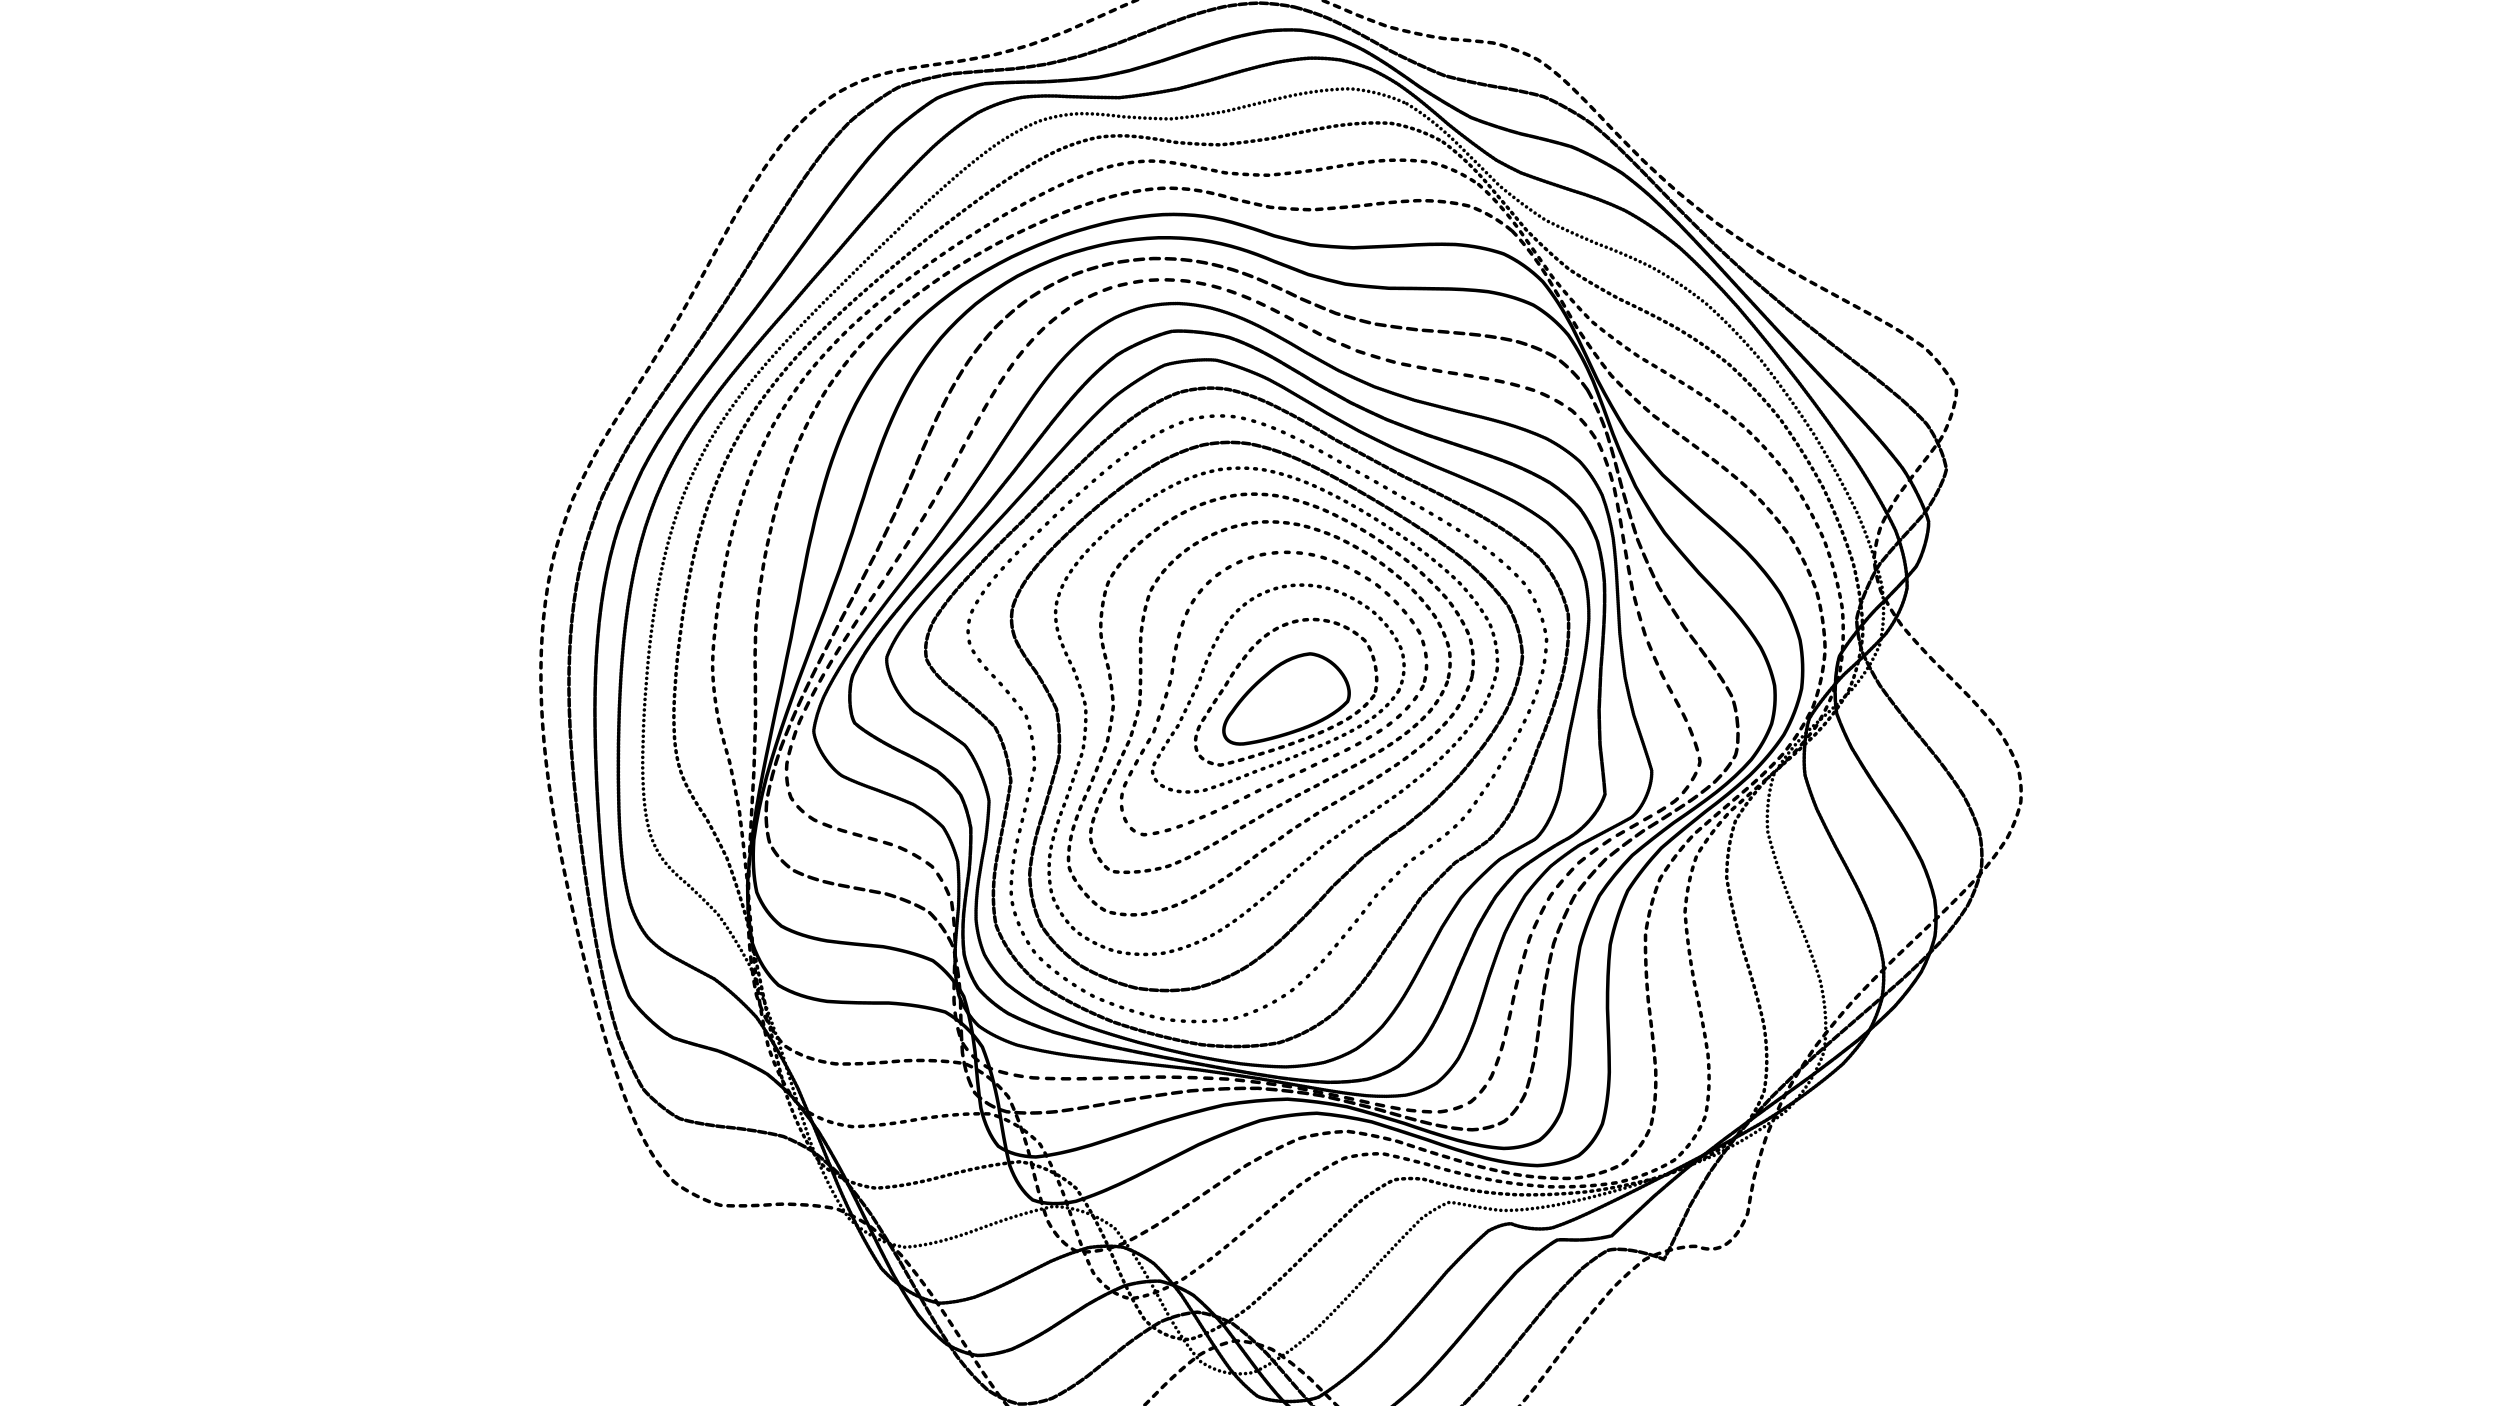 <svg xmlns="http://www.w3.org/2000/svg" version="1.1" xmlns:xlink="http://www.w3.org/1999/xlink" xmlns:svgjs="http://svgjs.dev/svgjs" viewBox="0 0 1422 800"><defs><linearGradient x1="50%" y1="0%" x2="50%" y2="100%" id="ccchaos-grad"><stop stop-color="hsl(206, 75%, 49%)" stop-opacity="1" offset="0%"></stop><stop stop-color="hsl(331, 90%, 56%)" stop-opacity="1" offset="100%"></stop></linearGradient></defs><g stroke-width="2" stroke="url(#ccchaos-grad)" fill="none" stroke-linecap="round"><path d="M712.53 -11.71C719.51 -10.58 726.36 -8.97 733.06 -6.95 739.76 -4.74 746.31 -2.27 752.72 0.39 759.11 3.02 765.34 5.68 771.4 8.32 777.46 10.7 783.34 12.96 789.05 15.03 797.51 17.5 813.52 20.87 821.09 21.89 828.47 22.45 842.45 23.54 849.1 24.42 855.68 25.72 868.49 30.43 874.83 34.04 879.16 36.91 883.5 40.24 887.87 44.01 892.42 48.1 897.06 52.59 901.8 57.45 906.78 62.55 911.91 67.96 917.23 73.61 922.83 79.38 928.65 85.31 934.71 91.37 941.08 97.41 947.71 103.49 954.6 109.56 961.79 115.52 969.24 121.41 976.93 127.21 984.87 132.82 993.01 138.31 1001.3 143.67 1009.74 148.8 1018.26 153.8 1026.79 158.68 1035.31 163.33 1043.72 167.88 1051.95 172.35 1059.98 176.61 1067.69 180.83 1074.98 185.02 1081.86 189.05 1088.19 193.1 1093.89 197.18 1101.17 203.19 1110.74 215.54 1112.84 221.97 1113.01 228.52 1108.37 242.4 1103.9 249.76 1100.4 254.75 1096.48 259.9 1092.26 265.21 1088.08 270.55 1083.87 276.05 1079.76 281.7 1076.09 287.37 1072.77 293.18 1069.95 299.12 1067.91 305.09 1066.56 311.17 1065.99 317.36 1066.41 323.56 1067.68 329.87 1069.84 336.26 1072.99 342.66 1076.95 349.14 1081.65 355.7 1087.12 362.27 1093.13 368.9 1099.51 375.6 1106.26 382.3 1112.99 388.99 1119.51 395.67 1125.88 402.35 1131.72 409.03 1136.87 415.7 1141.43 422.39 1145.06 429.09 1147.68 435.8 1149.4 442.53 1150 449.3 1149.45 456.11 1147.94 462.97 1145.31 469.89 1141.62 476.88 1137.08 483.94 1131.63 491.09 1125.38 498.35 1118.54 505.7 1111.13 513.17 1103.28 520.78 1095.19 528.48 1086.89 536.34 1078.53 544.34 1070.27 552.44 1062.16 560.68 1054.28 569.06 1046.8 577.51 1039.71 586.07 1033.07 594.71 1026.99 603.38 1021.44 612.07 1016.42 620.75 1012.04 629.35 1008.18 637.87 1004.82 646.23 1002.05 654.38 999.72 662.29 997.76 669.87 996.29 677.1 995.08 683.89 994.08 690.17 984.08 715.25 970.67 710.81 965.02 708.98 958.66 708.43 943.91 711.87 935.62 716.45 929.83 720.88 923.79 726.26 917.53 732.57 911.14 739.82 904.56 747.82 897.82 756.42 890.99 765.53 884.03 774.87 876.96 784.22 869.84 793.42 862.63 802.15 855.36 810.16 848.07 817.33 840.73 823.35 833.37 828.03 825.99 831.36 818.6 833.12 811.22 833.26 803.83 831.96 796.45 829.12 789.09 824.85 781.73 819.56 774.4 813.25 767.09 806.2 759.8 798.93 752.53 791.53 745.29 784.33 738.06 777.87 730.86 772.21 723.69 767.63 716.52 764.52 709.47 762.85 702.53 762.66 695.59 764.08 688.75 766.86 682.01 770.83 675.27 775.98 668.62 781.87 662.06 788.2 655.49 794.91 649 801.46 642.6 807.58 636.17 813.2 629.81 817.86 623.53 821.36 617.21 823.73 610.96 824.65 604.76 824.08 598.52 822.16 592.34 818.75 586.2 813.96 580.01 808.02 573.86 800.96 567.75 792.98 561.59 784.35 555.45 775.2 549.35 765.76 543.19 756.28 537.06 746.91 530.96 737.83 524.81 729.26 518.68 721.27 512.59 713.97 506.45 707.51 500.34 701.86 494.28 697.04 488.19 693.15 482.15 690.05 476.18 687.68 467.23 685.59 449.77 684.6 441.31 685.03 433.03 685.79 417.26 686.31 409.82 685.57 402.68 683.93 389.45 677.29 383.39 672.23 379.5 668.24 375.8 663.7 372.29 658.64 368.86 653.2 365.61 647.3 362.54 641 359.51 634.4 356.65 627.46 353.95 620.25 351.27 612.83 348.72 605.19 346.32 597.41 343.9 589.49 341.61 581.48 339.44 573.41 337.23 565.27 335.13 557.13 333.14 549.01 331.1 540.86 329.17 532.77 327.35 524.73 325.48 516.71 323.73 508.77 322.09 500.92 320.42 493.09 318.87 485.35 317.46 477.71 316.02 470.1 314.73 462.58 313.59 455.16 312.43 447.76 311.44 440.45 310.61 433.23 309.78 426.03 309.12 418.91 308.64 411.88 308.16 404.86 307.85 397.91 307.72 391.05 307.6 384.19 307.66 377.48 307.89 370.94 308.14 364.39 308.57 357.99 309.17 351.75 309.79 345.5 310.59 339.41 311.56 333.46 312.57 327.5 313.76 321.69 315.13 316.03 317.34 307.59 322.76 291.37 325.96 283.56 329.39 275.81 337.14 260.75 341.41 253.37 344.3 248.39 347.32 243.45 350.46 238.55 353.57 233.52 356.78 228.5 360.09 223.46 363.33 218.28 366.65 213.05 370.04 207.77 373.36 202.31 376.73 196.78 380.16 191.16 383.51 185.36 386.92 179.46 390.38 173.46 393.76 167.29 397.21 161.03 400.73 154.7 404.18 148.23 407.72 141.72 411.34 135.19 414.93 128.6 418.62 122.04 422.41 115.55 426.2 109.09 430.12 102.77 434.16 96.62 438.23 90.62 442.44 84.86 446.8 79.4 451.2 74.18 455.77 69.3 460.48 64.81 465.26 60.62 470.21 56.84 475.31 53.49 480.48 50.44 485.81 47.8 491.3 45.57 496.86 43.57 502.57 41.92 508.41 40.58 514.33 39.35 520.38 38.33 526.55 37.48 532.79 36.56 539.14 35.7 545.59 34.83 552.1 33.74 558.69 32.55 565.37 31.22 572.09 29.55 578.89 27.69 585.74 25.62 592.62 23.2 599.56 20.58 606.54 17.81 613.54 14.75 620.58 11.62 627.63 8.46 634.71 5.2 641.8 2.05 648.89 -0.91 656 -3.76 663.11 -6.28 670.2 -8.4 677.31 -10.22 684.39 -11.54 691.45 -12.31 698.51 -12.68 705.54 -12.48 712.52 -11.71" stroke-dasharray="3 4" transform="rotate(0, 711, 400)" opacity="0.05"></path><path d="M704.69 3.27C711.28 4.41 717.74 6.02 724.07 8.04 730.4 10.24 736.59 12.72 742.64 15.4 748.69 18.05 754.59 20.76 760.35 23.45 768.91 27.1 785.27 33.14 793.09 35.4 800.77 36.93 815.49 38.8 822.58 39.38 829.61 39.8 843.37 41.38 850.18 42.85 857.12 44.95 871.29 51.53 878.63 56.1 883.73 59.61 888.95 63.53 894.31 67.84 899.88 72.42 905.63 77.34 911.56 82.56 917.73 87.97 924.11 93.6 930.7 99.42 937.54 105.31 944.59 111.3 951.85 117.37 959.32 123.4 966.97 129.43 974.77 135.43 982.72 141.3 990.77 147.11 998.88 152.83 1007.01 158.36 1015.12 163.79 1023.13 169.1 1031.03 174.22 1038.73 179.22 1046.15 184.12 1053.29 188.82 1060.04 193.44 1066.31 198 1072.14 202.38 1077.39 206.72 1082 211.05 1087.68 217.34 1094.35 229.9 1095.25 236.27 1094.49 242.63 1088.77 255.85 1084.18 262.75 1080.76 267.38 1077.04 272.16 1073.13 277.07 1069.33 281.99 1065.57 287.06 1061.97 292.27 1057.45 300.16 1051.8 316.66 1051.18 325.25 1051.91 331.02 1053.41 336.92 1055.69 342.95 1058.87 348.97 1062.77 355.12 1067.31 361.38 1072.55 367.64 1078.25 374.02 1084.29 380.51 1090.65 387.01 1096.98 393.54 1103.14 400.11 1109.17 406.69 1114.73 413.32 1119.69 419.99 1124.13 426.68 1127.74 433.42 1130.45 440.22 1132.38 447.05 1133.29 453.95 1133.17 460.93 1132.16 467.95 1130.13 475.05 1127.11 482.26 1123.29 489.51 1118.59 496.87 1113.11 504.33 1107.04 511.85 1100.36 519.48 1093.18 527.23 1085.71 535.02 1077.95 542.92 1070.03 550.91 1062.1 558.92 1054.2 567.01 1046.42 575.15 1038.9 583.28 1031.66 591.41 1024.74 599.51 1018.28 607.54 1012.23 615.47 1006.63 623.27 1001.57 630.89 996.98 638.3 992.84 645.44 989.25 652.29 986.08 658.79 983.29 664.86 977.62 679.75 972.21 694.49 970.85 696.62 959.15 692.86 944.12 691.61 938.31 694.22 934.17 697.11 929.72 700.81 924.98 705.36 920.09 710.84 914.94 717.12 909.55 724.15 904.02 731.9 898.28 740.18 892.35 748.84 886.32 757.77 880.13 766.72 873.79 775.48 867.38 783.93 860.84 791.77 854.21 798.81 847.53 804.95 840.77 809.93 833.94 813.6 827.09 816.01 820.18 816.97 813.24 816.43 806.29 814.63 799.31 811.46 792.32 807.05 785.32 801.77 778.31 795.63 771.3 788.88 764.3 781.99 757.29 775.03 750.29 768.29 743.29 762.25 736.3 756.96 729.32 752.64 722.34 749.67 715.45 747.99 708.65 747.66 701.84 748.8 695.12 751.18 688.49 754.66 681.84 759.27 675.27 764.6 668.78 770.41 662.27 776.65 655.83 782.85 649.46 788.75 643.06 794.32 636.72 799.12 630.44 802.95 624.14 805.85 617.88 807.49 611.66 807.8 605.42 806.91 599.21 804.65 593.04 801.06 586.83 796.36 580.66 790.52 574.51 783.7 568.33 776.12 562.17 767.88 556.05 759.17 549.88 750.22 543.74 741.16 537.64 732.16 531.5 723.41 525.39 715.02 519.33 707.11 513.24 699.82 507.2 693.18 501.21 687.22 495.21 682.07 489.28 677.64 483.42 673.9 477.57 670.95 471.81 668.61 466.15 666.81 457.76 665.22 441.68 664.11 434.03 664.04 426.66 664.07 412.88 662.9 406.52 661.35 400.47 659.01 389.46 651.47 384.48 646.25 379.78 640.07 371.31 625.08 367.49 616.45 365.01 610.34 362.67 603.95 360.45 597.32 358.22 590.51 356.11 583.52 354.1 576.38 352.06 569.13 350.12 561.78 348.28 554.36 346.38 546.87 344.59 539.36 342.89 531.84 341.13 524.29 339.47 516.75 337.92 509.26 336.32 501.75 334.82 494.3 333.44 486.91 332.03 479.53 330.74 472.22 329.58 464.98 328.39 457.75 327.35 450.6 326.45 443.54 325.54 436.49 324.79 429.51 324.2 422.63 323.61 415.75 323.19 408.95 322.95 402.24 322.71 395.53 322.66 388.98 322.8 382.59 322.95 376.19 323.29 369.95 323.82 363.86 324.37 357.76 325.12 351.8 326.06 345.98 327.62 337.29 331.78 320.53 334.37 312.42 337.21 304.35 343.87 288.59 347.65 280.84 350.24 275.62 352.99 270.44 355.87 265.28 358.75 260.03 361.75 254.77 364.86 249.51 367.94 244.13 371.12 238.72 374.38 233.26 377.58 227.66 380.86 222 384.2 216.27 387.46 210.4 390.78 204.45 394.14 198.42 397.42 192.25 400.75 186 404.13 179.7 407.42 173.28 410.77 166.83 414.16 160.35 417.49 153.81 420.89 147.3 424.35 140.83 427.77 134.38 431.27 128.04 434.85 121.83 438.42 115.73 442.08 109.83 445.86 104.18 449.64 98.72 453.54 93.55 457.57 88.72 463.73 82.05 476.8 71.04 483.73 66.75 490.9 63.24 506.05 58.2 514.02 56.49 522.23 55.02 539.35 52.43 548.23 51.01 554.25 49.78 560.36 48.42 566.55 46.9 572.8 45.03 579.12 42.97 585.5 40.71 591.93 38.11 598.41 35.34 604.94 32.43 611.5 29.28 618.09 26.07 624.72 22.87 631.36 19.61 638.03 16.48 644.7 13.55 651.4 10.76 658.09 8.31 664.77 6.26 671.47 4.52 678.15 3.27 684.8 2.56 691.46 2.24 698.09 2.48 704.68 3.26" stroke-dasharray="4 2" transform="rotate(4.56, 711, 400)" opacity="0.09"></path><path d="M697.62 18.25C703.84 19.4 709.95 21.01 715.95 23.01 721.94 25.21 727.83 27.68 733.6 30.35 739.36 33.02 745.01 35.75 750.54 38.49 758.77 42.25 774.69 48.66 782.38 51.15 789.99 52.92 804.83 55.17 812.09 55.84 819.38 56.24 833.93 57.41 841.26 58.47 848.78 60.01 864.29 65.14 872.39 68.87 877.98 71.77 883.71 75.09 889.58 78.79 895.63 82.78 901.85 87.14 908.23 91.82 914.81 96.73 921.56 101.92 928.47 107.35 935.56 112.92 942.81 118.66 950.18 124.54 957.69 130.46 965.3 136.45 972.97 142.47 980.69 148.45 988.42 154.42 996.11 160.35 1003.73 166.17 1011.24 171.92 1018.56 177.59 1025.69 183.1 1032.54 188.52 1039.04 193.84 1045.22 198.99 1050.96 204.05 1056.19 209.04 1063.07 216.22 1072.94 230.09 1075.77 236.86 1077.06 243.44 1075.47 256.58 1072.78 263.22 1069.06 269.84 1059.53 283.46 1054.24 290.51 1049.22 297.65 1040.75 312.53 1037.86 320.29 1036.55 328.17 1038.35 344.63 1041.59 353.2 1044.77 358.95 1048.59 364.85 1052.97 370.88 1057.97 376.91 1063.37 383.09 1069.06 389.4 1075.05 395.72 1081 402.11 1086.79 408.58 1092.49 415.04 1097.77 421.59 1102.52 428.21 1106.82 434.83 1110.4 441.55 1113.17 448.34 1115.26 455.15 1116.44 462.05 1116.68 469.03 1116.14 476.04 1114.65 483.14 1112.25 490.32 1109.1 497.53 1105.12 504.83 1100.38 512.21 1095.06 519.6 1089.12 527.07 1082.65 534.59 1075.84 542.12 1068.68 549.69 1061.28 557.27 1053.79 564.82 1046.22 572.36 1038.67 579.85 1031.27 587.26 1024.02 594.58 1017 601.77 1010.31 608.8 1003.94 615.65 997.91 622.26 992.34 628.64 987.15 634.73 982.36 640.46 976.09 648.38 966.07 661.48 962.18 666.49 945.97 673.2 935.7 672.31 931.89 673.81 927.63 676.96 917.51 687.92 911.66 695.85 907.55 702.15 903.17 709.08 898.56 716.56 893.83 724.54 888.87 732.85 883.71 741.33 878.45 749.87 873 758.26 867.38 766.3 861.69 773.9 855.85 780.8 849.88 786.82 843.85 791.94 837.7 795.92 831.46 798.65 825.18 800.22 818.81 800.44 812.37 799.33 805.92 797.11 799.4 793.68 792.82 789.18 786.24 783.97 779.62 778.04 772.96 771.6 766.3 765.1 759.61 758.58 752.9 752.29 746.19 746.66 739.45 741.71 732.7 737.65 725.95 734.81 719.25 733.15 712.62 732.68 705.99 733.56 699.42 735.57 692.91 738.6 686.39 742.68 679.93 747.47 673.52 752.75 667.1 758.5 660.73 764.31 654.41 769.94 648.07 775.38 641.78 780.21 635.53 784.26 629.26 787.57 623.02 789.8 616.82 790.87 610.6 790.89 604.4 789.66 598.24 787.21 592.05 783.7 585.89 779.07 579.76 773.44 573.61 767 567.48 759.8 561.38 752 555.27 743.81 549.18 735.31 543.13 726.67 537.07 718.07 531.05 709.62 525.08 701.43 519.11 693.64 513.2 686.31 507.35 679.51 501.51 673.34 495.75 667.79 490.08 662.85 484.43 658.61 478.89 654.97 473.46 651.89 465.44 648.45 450.18 644.26 442.97 643.1 436.04 642.43 423.17 641.02 417.26 639.91 406.57 635.9 392.59 625.4 388.59 620.21 384.8 614.27 377.95 600.23 374.83 592.27 372.78 586.68 370.83 580.85 368.98 574.81 367.08 568.62 365.28 562.27 363.57 555.77 361.8 549.18 360.11 542.49 358.51 535.72 356.85 528.89 355.26 522.01 353.77 515.1 352.22 508.16 350.76 501.22 349.41 494.29 348 487.34 346.7 480.42 345.51 473.53 344.29 466.64 343.2 459.79 342.24 453 341.26 446.21 340.42 439.47 339.73 432.8 339.05 426.13 338.53 419.52 338.17 412.97 337.84 406.43 337.69 400.02 337.72 393.75 337.78 387.48 338.04 381.33 338.49 375.32 338.98 369.29 339.67 363.38 340.55 357.58 342.05 348.91 346.13 332.01 348.7 323.75 350.53 318.22 352.54 312.75 354.73 307.33 356.97 301.85 359.37 296.41 361.94 290.99 364.52 285.49 367.25 280 370.12 274.5 372.99 268.9 375.97 263.29 379.06 257.64 382.13 251.89 385.28 246.08 388.52 240.23 391.7 234.27 394.94 228.24 398.25 222.16 401.48 215.97 404.76 209.73 408.09 203.44 411.33 197.07 414.61 190.66 417.93 184.25 421.17 177.79 424.45 171.34 427.77 164.94 431.01 158.55 434.3 152.25 437.65 146.06 440.93 139.96 444.28 134.03 447.71 128.3 451.09 122.73 454.56 117.41 458.12 112.38 463.48 105.33 474.74 93.32 480.68 88.44 486.77 84.3 499.66 78.12 506.47 75.94 513.48 74.15 528.23 71.42 535.95 70.2 543.87 68.71 560.32 64.89 568.83 62.37 574.57 60.29 580.4 58.02 586.29 55.57 592.23 52.8 598.23 49.89 604.28 46.86 610.37 43.63 616.5 40.38 622.66 37.17 628.85 33.92 635.07 30.83 641.31 27.96 647.56 25.25 653.82 22.88 660.09 20.91 666.37 19.26 672.64 18.09 678.89 17.44 685.16 17.17 691.4 17.45 697.61 18.25" stroke-dasharray="5 1" transform="rotate(9.12, 711, 400)" opacity="0.13"></path><path d="M692.2 33.24C698.08 34.4 703.87 35.99 709.59 37.97 715.3 40.15 720.93 42.59 726.47 45.25 732.01 47.91 737.47 50.66 742.84 53.43 750.87 57.3 766.56 64.05 774.25 66.76 779.37 68.17 784.44 69.39 789.47 70.44 799.65 71.64 809.74 72.48 819.84 73.27 830.26 73.79 840.86 75.01 851.73 77.23 863.1 80.18 874.91 84.59 887.21 90.49 900.1 97.48 913.52 105.89 927.41 115.52 941.73 125.87 956.32 137.03 970.94 148.71 985.46 160.48 999.51 172.38 1012.71 184.2 1024.96 195.63 1035.71 206.81 1044.56 217.69 1051.67 228.01 1056.44 238.06 1058.68 247.93 1059.07 257.3 1057.12 266.62 1053.1 276 1048.18 285.05 1042.15 294.32 1035.65 303.88 1031.3 310.99 1024.34 325.67 1022.18 333.27 1021.49 340.95 1024.12 356.94 1027.51 365.26 1030.68 370.84 1034.4 376.57 1038.62 382.43 1043.38 388.29 1048.48 394.3 1053.83 400.46 1059.45 406.61 1065.04 412.85 1070.48 419.17 1075.84 425.48 1080.84 431.88 1085.37 438.36 1089.53 444.84 1093.04 451.4 1095.84 458.04 1098.05 464.69 1099.45 471.41 1100.01 478.2 1099.87 484.99 1098.87 491.85 1097.03 498.77 1094.52 505.69 1091.22 512.65 1087.18 519.64 1077.48 533.57 1065.59 547.52 1052.18 561.3 1038.14 574.75 1023.77 587.75 1009.64 600.01 996.41 611.52 984.2 621.9 973.22 630.86 963.87 638.67 955.84 644.78 949.01 649.05 941.38 652.97 930.36 653.4 925.37 652.52 922.16 653.36 918.3 655.52 913.67 659.61 908.82 666.47 903.03 675.84 896.28 687.7 889.18 701.89 881.14 717.54 872.23 733.67 863.01 749.4 853.03 763.32 842.4 774.17 834.24 779.82 817.2 783.79 808.38 781.98 802.44 779.42 796.41 775.81 790.3 771.29 784.17 766.18 777.97 760.48 771.7 754.37 765.43 748.26 759.1 742.18 752.72 736.32 746.33 731.08 739.89 726.48 733.41 722.67 726.93 719.96 720.48 718.3 714.06 717.72 707.65 718.37 701.27 720.03 694.92 722.63 688.57 726.22 682.25 730.48 675.97 735.24 669.69 740.5 663.43 745.88 657.21 751.19 650.97 756.43 644.77 761.21 638.59 765.37 632.41 768.95 626.25 771.64 620.11 773.34 607.81 773.98 595.6 770.14 583.51 762.11 571.39 750.84 559.39 736.77 547.56 720.98 535.75 704.65 524.16 688.55 512.87 673.52 501.69 660.31 490.89 649.09 480.55 639.96 470.45 633.19 460.9 628.16 451.97 624.43 443.37 622.17 435.44 620.3 428.23 618.33 421.35 616.6 415.14 614.05 409.63 610.42 404.31 606.28 399.57 600.79 395.39 593.99 391.2 586.48 387.42 577.75 384.04 567.98 380.46 557.68 377.18 546.56 374.2 534.84 372.6 528.87 371.08 522.79 369.63 516.62 368.12 510.41 366.68 504.13 365.33 497.8 363.92 491.44 362.6 485.05 361.39 478.65 360.13 472.23 358.99 465.81 357.97 459.39 356.92 452.97 356.01 446.56 355.24 440.17 354.47 433.77 353.85 427.4 353.4 421.05 352.97 414.71 352.73 408.46 352.66 402.31 352.64 396.15 352.82 390.09 353.18 384.11 353.6 378.13 354.22 372.22 355.04 366.4 355.93 360.55 357.01 354.77 358.3 349.05 359.65 343.3 361.2 337.6 362.94 331.94 364.74 326.24 366.73 320.56 368.89 314.91 373.36 303.43 378.48 291.94 384.15 280.39 389.84 268.52 395.97 256.52 402.44 244.36 408.71 231.9 415.23 219.31 421.91 206.67 428.28 193.94 434.78 181.35 441.41 169.08 447.71 157.13 454.19 145.84 460.86 135.44 467.32 125.82 474.07 117.39 481.15 110.3 488.17 104.17 495.6 99.38 503.47 95.86 511.41 92.9 519.83 90.78 528.73 89.23 537.76 87.32 547.27 85.32 557.21 82.94 567.29 79.4 577.77 75.14 588.57 70.17 594.02 67.26 599.54 64.22 605.12 61.1 610.73 57.82 616.39 54.55 622.1 51.35 627.83 48.14 633.61 45.11 639.41 42.32 645.22 39.7 651.06 37.42 656.92 35.55 662.79 33.99 668.67 32.91 674.55 32.32 680.43 32.11 686.32 32.42 692.19 33.24" stroke-dasharray="1 1" transform="rotate(13.68, 711, 400)" opacity="0.16"></path><path d="M689.09 48.23C700.24 50.82 711.19 54.93 721.92 60.09 732.66 65.36 743.22 70.8 753.59 76.01 764.03 80.18 774.37 83.66 784.64 86.41 795.08 87.95 805.58 89.03 816.19 89.91 827.11 90.33 838.28 91.21 849.75 92.85 861.64 94.97 873.92 98.35 886.61 103.08 899.7 108.78 913.14 115.89 926.84 124.26 940.7 133.48 954.55 143.67 968.15 154.6 981.38 165.87 993.89 177.5 1005.34 189.28 1015.72 200.93 1024.51 212.5 1031.41 223.89 1036.72 234.89 1039.86 245.66 1040.76 256.23 1040.15 266.36 1037.59 276.38 1033.37 286.34 1028.61 295.96 1023.09 305.67 1017.38 315.52 1012.72 325.17 1009 335.09 1006.73 345.34 1006.87 355.48 1009.08 366.03 1013.46 377.03 1020.32 387.99 1028.89 399.44 1038.61 411.41 1049.28 423.39 1059.41 435.62 1068.26 448.07 1075.85 460.53 1080.94 473.21 1083.17 486.02 1082.96 498.79 1079.67 511.63 1073.51 524.4 1065.23 537 1054.76 549.36 1042.65 561.29 1029.7 572.78 1016.13 583.57 1002.47 593.42 989.33 602.52 976.83 610.4 965.25 616.87 954.96 622.42 945.8 626.48 937.73 629.08 928.08 631.48 913.63 632.69 907.58 634.1 903.94 636.95 899.95 641.37 895.44 647.75 890.92 656.63 885.67 667.65 879.66 680.59 873.44 695.18 866.39 710.51 858.55 725.66 850.47 739.89 841.64 751.95 832.14 760.84 822.46 766.31 812.19 767.53 801.4 764.41 790.52 758.05 779.2 748.6 767.5 737.2 755.77 726 743.72 715.7 731.37 707.68 719.03 703.61 706.71 703.36 694.45 706.77 682.18 713.81 669.98 722.83 657.84 732.53 645.7 742.34 633.63 750.26 621.64 755.28 609.64 757.35 597.73 755.44 585.95 749.64 574.18 740.7 562.57 728.77 551.15 714.72 539.83 699.58 528.75 683.99 518.02 668.77 507.46 654.65 497.3 641.95 487.64 630.94 478.25 621.94 469.42 614.64 461.22 608.77 453.34 604.52 446.11 601.08 439.56 598.02 433.31 595.64 427.69 592.97 422.71 589.72 417.88 586.37 413.57 582.06 409.77 576.71 405.91 570.92 402.42 564.04 399.28 556.13 395.91 547.79 392.79 538.55 389.93 528.57 386.76 518.31 383.84 507.46 381.2 496.18 378.31 484.77 375.77 473.05 373.64 461.12 371.42 449.15 369.72 437.04 368.63 424.83 367.63 412.63 367.39 400.61 367.9 388.78 368.66 376.92 370.24 365.2 372.62 353.6 375.28 341.91 378.74 330.25 382.92 318.59 387.31 306.77 392.36 294.88 397.96 282.89 403.6 270.72 409.68 258.44 416.1 246.07 422.36 233.61 428.86 221.15 435.53 208.82 441.89 196.63 448.38 184.79 454.98 173.48 461.24 162.67 467.64 152.68 474.18 143.71 480.47 135.55 486.98 128.59 493.75 122.89 500.38 118.01 507.37 114.27 514.71 111.58 522.04 109.17 529.8 107.33 537.97 105.8 546.22 103.71 554.9 101.36 563.98 98.53 573.17 94.53 582.74 89.84 592.66 84.5 602.66 78.22 612.96 71.73 623.51 65.42 634.11 59.21 644.92 53.99 655.87 50.19 666.84 47.59 677.92 46.91 689.08 48.23" stroke-dasharray="0 3" transform="rotate(18.24, 711, 400)" opacity="0.20"></path><path d="M688.66 63.22C699.3 65.78 709.85 69.81 720.3 74.88 730.77 80.11 741.17 85.58 751.53 90.9 761.96 95.31 772.4 99.11 782.9 102.21 793.56 104.13 804.36 105.53 815.34 106.6 826.58 107.06 838.09 107.77 849.88 108.99 861.97 110.46 874.37 112.96 887.04 116.61 899.93 121.09 912.98 126.88 926.06 133.92 939.07 141.83 951.84 150.81 964.1 160.68 975.82 171.07 986.64 182.03 996.25 193.37 1004.78 204.8 1011.71 216.36 1016.83 227.9 1020.53 239.24 1022.31 250.46 1022.15 261.53 1020.81 272.28 1017.89 282.9 1013.69 293.41 1009.25 303.64 1004.35 313.85 999.47 324.1 995.72 334.15 992.93 344.34 991.51 354.73 992.3 365.01 994.92 375.56 999.43 386.43 1006.12 397.26 1014.26 408.46 1023.38 420.03 1033.35 431.61 1042.83 443.3 1051.17 455.07 1058.48 466.82 1063.58 478.62 1066.17 490.36 1066.65 502.03 1064.33 513.55 1059.38 524.78 1052.44 535.79 1043.36 546.34 1032.6 556.25 1020.86 565.72 1008.26 574.35 995.29 581.96 982.52 588.93 970.06 594.74 958.2 599.31 947.31 603.27 937.31 606.08 928.23 607.85 920.33 609.47 913.26 610.52 906.88 611.35 901.43 612.97 896.37 615.12 891.52 618.26 887.18 623.19 882.73 629.74 877.99 638.11 873.42 648.58 868.34 660.73 862.69 674.22 856.97 688.67 850.57 703.26 843.49 717.12 836.27 729.66 828.35 739.82 819.79 746.81 811.09 750.61 801.79 750.55 791.93 746.65 782 740.04 771.57 730.84 760.7 720.08 749.79 709.68 738.49 700.16 726.83 692.69 715.17 688.77 703.45 688.25 691.72 691 680 697.1 668.27 705.13 656.58 713.99 644.9 723.27 633.26 731.17 621.69 736.76 610.16 739.99 598.71 739.76 587.4 736 576.16 729.32 565.09 719.62 554.26 707.56 543.55 694.02 533.14 679.48 523.1 664.69 513.27 650.35 503.87 636.83 494.98 624.51 486.37 613.74 478.32 604.44 470.87 596.52 463.74 590.18 457.22 584.86 451.34 580.24 445.7 576.57 440.65 573.05 436.18 569.39 431.8 565.99 427.89 562.04 424.42 557.38 420.85 552.57 417.61 546.89 414.66 540.32 411.45 533.47 408.45 525.77 405.67 517.28 402.57 508.56 399.67 499.16 397.02 489.18 394.1 479.08 391.49 468.51 389.26 457.53 386.93 446.52 385.1 435.17 383.86 423.54 382.71 411.91 382.31 400.28 382.66 388.66 383.27 377.04 384.7 365.4 386.92 353.76 389.46 342.06 392.78 330.31 396.82 318.5 401.11 306.6 406.04 294.62 411.53 282.57 417.1 270.47 423.11 258.33 429.46 246.23 435.7 234.21 442.18 222.36 448.84 210.81 455.23 199.58 461.74 188.87 468.34 178.85 474.62 169.43 481 160.92 487.5 153.46 493.7 146.77 500.08 141.19 506.66 136.76 513.04 132.92 519.71 130.01 526.66 127.88 533.54 125.78 540.77 124.01 548.37 122.31 555.97 119.9 563.96 117.11 572.33 113.77 580.74 109.3 589.53 104.2 598.66 98.56 607.83 92.12 617.34 85.61 627.12 79.38 636.93 73.37 646.99 68.39 657.26 64.82 667.54 62.43 678.02 61.87 688.65 63.21" stroke-dasharray="1 3" transform="rotate(22.8, 711, 400)" opacity="0.24"></path><path d="M690.98 78.2C701.17 80.73 711.37 84.66 721.58 89.62 731.81 94.79 742.08 100.25 752.39 105.65 762.78 110.26 773.27 114.35 783.88 117.8 794.63 120.12 805.56 121.89 816.69 123.25 828.01 123.89 839.57 124.58 851.35 125.56 863.3 126.58 875.45 128.38 887.71 131.13 900.03 134.5 912.31 139.04 924.41 144.75 936.28 151.27 947.69 158.89 958.42 167.48 968.5 176.7 977.57 186.65 985.37 197.15 992.13 207.94 997.36 219.04 1000.92 230.3 1003.28 241.57 1003.96 252.85 1003.02 264.07 1001.21 275.13 998.17 286.1 994.17 296.96 990.19 307.63 985.97 318.24 981.95 328.8 979.08 339.21 977.17 349.66 976.52 360.17 977.87 370.6 980.83 381.16 985.41 391.88 991.91 402.57 999.62 413.47 1008.15 424.56 1017.44 435.66 1026.28 446.69 1034.12 457.62 1041.11 468.53 1046.18 479.29 1049.04 489.8 1050.09 500.22 1048.63 510.29 1044.78 519.91 1039.11 529.29 1031.38 538.06 1021.97 546.09 1011.5 553.75 1000.01 560.53 987.93 566.35 975.77 571.72 963.64 576.1 951.81 579.5 940.65 582.64 930.13 585 920.34 586.77 911.51 588.8 903.41 590.72 895.98 592.85 889.43 596.04 883.34 600.06 877.57 605.23 872.39 612.12 867.26 620.5 862.06 630.42 857.13 641.97 851.9 654.7 846.29 668.19 840.73 682.06 834.66 695.54 828.04 707.87 821.36 718.61 814.09 726.89 806.23 732.09 798.3 734.38 789.79 733.22 780.74 728.71 771.63 721.99 762.02 713.13 751.94 703.03 741.82 693.41 731.28 684.64 720.34 677.7 709.4 673.94 698.35 673.18 687.24 675.33 676.16 680.54 665.03 687.6 653.91 695.59 642.82 704.25 631.76 711.96 620.76 717.88 609.83 721.99 599 723.16 588.33 721.22 577.75 716.64 567.38 709.16 557.27 699.22 547.32 687.57 537.69 674.52 528.45 660.72 519.43 646.79 510.86 633.13 502.8 620.14 495.01 608.2 487.76 597.38 481.1 587.74 474.7 579.47 468.87 572.25 463.64 565.88 458.59 560.57 454.06 555.71 450.05 551.05 444.3 544.76 434.48 530.74 430.14 522.3 427.05 516.35 424.14 509.67 421.4 502.26 418.33 494.72 415.44 486.48 412.76 477.61 409.81 468.65 407.14 459.11 404.83 449.06 402.41 438.97 400.47 428.42 399.08 417.44 397.81 406.46 397.26 395.33 397.44 384.09 397.91 372.86 399.17 361.51 401.22 350.07 403.6 338.62 406.75 327.07 410.63 315.45 414.76 303.82 419.54 292.15 424.89 280.47 430.34 268.86 436.25 257.32 442.52 245.96 448.71 234.81 455.16 223.97 461.8 213.6 468.21 203.64 474.74 194.33 481.37 185.8 487.7 177.88 494.12 170.89 500.62 164.9 506.82 159.56 513.16 155.2 519.64 151.79 525.9 148.74 532.37 146.39 539.08 144.56 545.65 142.54 552.51 140.62 559.68 138.59 566.8 135.75 574.26 132.46 582.06 128.59 589.85 123.69 597.99 118.22 606.47 112.33 614.96 105.82 623.78 99.35 632.91 93.26 642.04 87.49 651.46 82.77 661.15 79.45 670.84 77.26 680.78 76.83 690.97 78.2" stroke-dasharray="2 4" transform="rotate(27.36, 711, 400)" opacity="0.28"></path><path d="M695.76 93.19C705.55 95.68 715.44 99.49 725.4 104.31 735.38 109.38 745.47 114.8 755.67 120.24 765.94 125.02 776.35 129.36 786.9 133.14 797.57 135.88 808.41 138.05 819.43 139.77 830.56 140.69 841.86 141.51 853.28 142.44 864.78 143.21 876.33 144.53 887.83 146.56 899.25 149 910.47 152.44 921.33 156.91 931.83 162.08 941.73 168.3 950.83 175.5 959.25 183.35 966.6 192.03 972.7 201.37 977.86 211.15 981.6 221.39 983.85 231.96 985.14 242.7 985.01 253.6 983.55 264.57 981.52 275.53 978.55 286.47 974.9 297.36 971.47 308.16 968 318.89 964.82 329.55 962.8 340.13 961.69 350.66 961.74 361.17 963.57 371.62 966.8 382.08 971.42 392.56 977.68 403.03 984.97 413.54 992.93 424.07 1001.55 434.6 1009.76 444.9 1017.1 454.93 1023.75 464.93 1028.73 474.6 1031.8 483.88 1033.31 493.06 1032.6 501.76 1029.73 509.89 1025.23 517.82 1018.79 525.09 1010.7 531.61 1001.53 537.86 991.25 543.32 980.2 547.96 968.87 552.38 957.31 556.06 945.81 559.06 934.7 562.11 923.98 564.76 913.78 567.21 904.32 570.21 895.46 573.46 887.18 577.23 879.68 582.15 872.64 588.02 865.98 595.05 859.91 603.57 854.02 613.34 848.19 624.3 842.72 636.38 837.11 649.15 831.29 662.15 825.62 675.04 819.59 687.13 813.16 697.77 806.75 706.69 799.87 713.14 792.5 716.7 785.1 717.67 777.2 715.59 768.81 710.65 760.37 703.93 751.47 695.46 742.11 686.04 732.72 677.19 722.91 669.14 712.71 662.72 702.5 659.12 692.16 658.15 681.75 659.75 671.36 664.14 660.93 670.25 650.49 677.36 640.1 685.31 629.73 692.68 619.45 698.72 609.25 703.43 599.17 705.72 589.26 705.33 579.47 702.66 569.91 697.28 560.63 689.48 551.52 679.89 542.75 668.64 534.38 656.26 526.23 643.32 518.53 630.14 511.32 617.15 504.35 604.7 497.9 592.97 492 582.11 486.3 572.31 481.13 563.44 476.5 555.43 471.98 548.41 467.93 542.01 464.32 536.03 460.69 530.71 457.41 525.49 454.45 520.21 451.32 515.22 448.4 509.91 445.69 504.19 442.68 498.52 439.81 492.3 437.09 485.5 434.04 478.66 431.14 471.21 428.42 463.15 425.44 455.05 422.72 446.36 420.33 437.12 417.85 427.85 415.81 418.06 414.31 407.77 412.92 397.49 412.24 386.98 412.27 376.29 412.58 365.62 413.67 354.78 415.53 343.83 417.72 332.91 420.68 321.89 424.35 310.83 428.3 299.85 432.89 288.87 438.05 277.99 443.35 267.26 449.1 256.71 455.24 246.47 461.35 236.52 467.74 227.01 474.33 218.06 480.74 209.56 487.3 201.76 493.95 194.76 500.34 188.32 506.81 182.74 513.36 178.06 519.62 173.85 525.98 170.45 532.45 167.78 538.68 165.25 545.07 163.17 551.64 161.38 558.04 159.22 564.68 156.98 571.57 154.49 578.36 151.15 585.45 147.33 592.83 142.96 600.16 137.65 607.82 131.89 615.79 125.84 623.74 119.31 632.02 112.95 640.61 107.06 649.19 101.57 658.09 97.14 667.28 94.08 676.47 92.11 685.96 91.8 695.76 93.19" stroke-dasharray="3 4" transform="rotate(31.92, 711, 400)" opacity="0.32"></path><path d="M702.41 108.18C711.84 110.6 721.4 114.3 731.08 118.96 740.78 123.9 750.62 129.24 760.59 134.67 770.61 139.57 780.78 144.13 791.09 148.21 801.46 151.34 811.98 153.94 822.61 156.06 833.28 157.36 844.04 158.44 854.8 159.48 865.54 160.19 876.2 161.23 886.67 162.78 896.96 164.53 906.9 167.07 916.35 170.47 925.38 174.4 933.72 179.3 941.2 185.11 948 191.52 953.77 198.79 958.35 206.79 962.11 215.27 964.62 224.34 965.84 233.85 966.33 243.66 965.65 253.77 963.93 264.07 961.88 274.48 959.15 284.99 955.98 295.51 953.17 306.06 950.46 316.57 948.11 327.02 946.89 337.45 946.51 347.82 947.17 358.09 949.4 368.35 952.83 378.54 957.43 388.64 963.44 398.74 970.3 408.76 977.7 418.66 985.68 428.56 993.29 438.09 1000.12 447.23 1006.41 456.34 1011.26 465.01 1014.44 473.19 1016.33 481.29 1016.26 488.84 1014.27 495.79 1010.82 502.62 1005.59 508.8 998.77 514.32 990.9 519.71 981.86 524.45 971.94 528.58 961.6 532.7 950.84 536.35 939.91 539.64 929.15 543.22 918.54 546.71 908.25 550.31 898.47 554.63 889.14 559.42 880.27 564.88 872.04 571.45 864.23 578.95 856.8 587.48 849.91 597.18 843.27 607.83 836.79 619.26 830.68 631.34 824.57 643.65 818.39 655.74 812.41 667.35 806.22 677.85 799.77 686.71 793.4 693.83 786.69 698.59 779.61 700.67 772.53 700.5 765.05 697.7 757.17 692.48 749.26 685.87 740.94 677.85 732.21 669.12 723.48 661.01 714.35 653.65 704.86 647.73 695.37 644.3 685.77 643.15 676.09 644.26 666.45 647.88 656.76 653.1 647.09 659.33 637.47 666.51 627.9 673.41 618.43 679.37 609.04 684.43 599.79 687.54 590.74 688.43 581.82 687.4 573.14 683.94 564.75 678.2 556.54 670.72 548.67 661.44 541.2 650.8 533.93 639.29 527.09 627.15 520.72 614.76 514.54 602.47 508.85 590.49 503.65 579.02 498.61 568.25 494.03 558.19 489.92 548.86 485.87 540.36 482.22 532.49 478.94 525.15 475.6 518.47 472.54 512.09 469.75 505.86 466.74 500.03 463.92 494.14 461.26 488.06 458.3 482.15 455.45 475.91 452.71 469.27 449.66 462.68 446.74 455.61 443.99 448.05 440.99 440.48 438.23 432.39 435.78 423.8 433.24 415.2 431.13 406.1 429.54 396.52 428.06 386.94 427.25 377.13 427.13 367.14 427.29 357.18 428.2 347.06 429.86 336.87 431.85 326.72 434.59 316.53 438.02 306.37 441.74 296.33 446.1 286.37 451.03 276.61 456.12 267.05 461.69 257.78 467.65 248.91 473.63 240.35 479.91 232.3 486.41 224.86 492.79 217.84 499.33 211.51 505.99 205.95 512.42 200.81 518.95 196.42 525.54 192.79 531.88 189.43 538.3 186.67 544.81 184.43 551.08 182.12 557.47 180.05 564 178.07 570.35 175.58 576.88 172.89 583.61 169.86 590.21 166 597.06 161.65 604.17 156.82 611.19 151.19 618.51 145.22 626.11 139.08 633.66 132.62 641.53 126.43 649.71 120.81 657.85 115.63 666.32 111.51 675.1 108.72 683.87 106.96 692.97 106.77 702.41 108.18" stroke-dasharray="4 0" transform="rotate(36.48, 711, 400)" opacity="0.35"></path><path d="M710.11 123.17C719.19 125.52 728.4 129.07 737.73 133.56 747.09 138.35 756.58 143.57 766.18 148.95 775.82 153.91 785.58 158.64 795.43 162.98 805.32 166.48 815.28 169.49 825.27 172.04 835.25 173.77 845.2 175.21 855.06 176.5 864.82 177.33 874.38 178.32 883.64 179.61 892.64 180.91 901.2 182.8 909.19 185.35 916.74 188.26 923.55 191.99 929.49 196.52 934.84 201.56 939.2 207.41 942.48 214 945.11 221.05 946.65 228.75 947.12 236.98 947.07 245.56 946.1 254.54 944.33 263.82 942.44 273.31 940.09 282.99 937.48 292.77 935.34 302.66 933.38 312.59 931.82 322.49 931.32 332.44 931.6 342.33 932.78 352.13 935.34 361.94 938.92 371.65 943.45 381.21 949.19 390.79 955.62 400.21 962.47 409.43 969.84 418.65 976.85 427.45 983.18 435.78 989.09 444.1 993.77 451.92 997.01 459.24 999.17 466.51 999.64 473.25 998.4 479.43 995.9 485.56 991.76 491.15 986.16 496.21 979.54 501.28 971.75 505.89 963.03 510.11 953.78 514.5 943.98 518.66 933.84 522.73 923.67 527.24 913.46 531.9 903.37 536.87 893.6 542.59 884.1 548.88 874.94 555.87 866.25 563.81 857.9 572.55 849.9 582.09 842.36 592.46 835.07 603.43 828 614.78 821.28 626.36 814.65 637.78 808.04 648.63 801.67 658.73 795.2 667.53 788.6 674.63 782.12 680.04 775.42 683.24 768.46 684.05 761.55 682.94 754.34 679.59 746.81 674.23 739.29 667.82 731.44 660.31 723.26 652.27 715.08 644.88 706.58 638.19 697.77 632.74 688.96 629.48 680.07 628.2 671.16 628.87 662.26 631.78 653.36 636.15 644.5 641.51 635.69 647.89 626.95 654.21 618.34 659.92 609.81 665.09 601.44 668.76 593.3 670.62 585.26 670.95 577.49 669.16 570.02 665.32 562.7 659.86 555.73 652.61 549.13 643.88 542.71 634.12 536.68 623.42 531.09 612.15 525.65 600.63 520.64 589.03 516.08 577.59 511.61 566.49 507.54 555.83 503.87 545.68 500.21 536.13 496.88 527.12 493.86 518.62 490.73 510.7 487.83 503.16 485.14 495.91 482.23 489.07 479.45 482.34 476.81 475.63 473.86 469.15 471 462.54 468.25 455.72 465.19 449.01 462.24 442 459.46 434.64 456.44 427.31 453.66 419.6 451.17 411.5 448.6 403.39 446.44 394.88 444.76 385.97 443.2 377.07 442.29 368 442.03 358.82 442.04 349.66 442.78 340.41 444.23 331.16 446 321.97 448.49 312.81 451.66 303.77 455.13 294.86 459.22 286.13 463.87 277.68 468.71 269.43 474.04 261.55 479.77 254.12 485.56 246.98 491.67 240.37 498.03 234.36 504.32 228.68 510.8 223.64 517.41 219.27 523.86 215.17 530.4 211.67 537.03 208.76 543.44 205.92 549.92 203.49 556.48 201.37 562.82 199 569.26 196.7 575.81 194.35 582.17 191.4 588.67 188.17 595.34 184.58 601.86 180.2 608.59 175.39 615.53 170.17 622.37 164.3 629.46 158.21 636.8 152.08 644.09 145.77 651.65 139.83 659.51 134.5 667.32 129.67 675.44 125.89 683.88 123.37 692.29 121.83 701.03 121.75 710.11 123.17" stroke-dasharray="5 0" transform="rotate(41.04, 711, 400)" opacity="0.39"></path><path d="M717.92 138.15C726.62 140.43 735.44 143.83 744.35 148.12 753.28 152.73 762.31 157.79 771.41 163.08 780.53 168.05 789.72 172.88 798.94 177.43 808.15 181.25 817.36 184.65 826.52 187.62 835.61 189.81 844.59 191.68 853.38 193.32 862.01 194.43 870.35 195.55 878.31 196.8 885.99 197.91 893.16 199.4 899.71 201.37 908.56 204.92 921.52 215.89 925.37 223.41 927.12 229.05 927.97 235.33 927.95 242.18 927.61 249.37 926.56 257.03 924.93 265.06 923.34 273.34 921.47 281.9 919.48 290.66 918.01 299.56 916.78 308.59 915.96 317.66 916.11 326.81 916.96 335.95 918.58 345.04 921.39 354.16 925.04 363.19 929.47 372.08 934.93 380.99 940.92 389.74 947.25 398.28 954.01 406.81 960.45 414.93 966.29 422.59 971.81 430.25 976.27 437.45 979.51 444.19 981.87 450.92 982.76 457.19 982.16 463.01 980.48 468.86 977.34 474.3 972.84 479.39 967.42 484.58 960.86 489.52 953.35 494.28 945.26 499.31 936.53 504.32 927.33 509.44 917.96 515.04 908.39 520.93 898.77 527.24 889.3 534.22 879.94 541.77 870.77 549.92 861.92 558.8 853.32 568.28 844.99 578.28 837.02 588.77 829.28 599.52 821.75 610.3 814.54 620.96 807.46 631.16 800.47 640.54 793.7 649 786.94 656.08 780.14 661.48 773.47 665.31 766.68 667.15 759.76 666.88 752.9 665.03 745.84 661.31 738.58 655.94 731.34 649.82 723.86 642.85 716.15 635.5 708.43 628.81 700.48 622.74 692.3 617.75 684.12 614.68 675.92 613.28 667.74 613.56 659.57 615.83 651.45 619.4 643.4 623.92 635.39 629.48 627.49 635.14 619.75 640.46 612.08 645.55 604.59 649.5 597.34 652.04 590.18 653.43 583.29 653.03 576.7 650.84 570.23 647.24 564.09 641.94 558.32 635.16 552.66 627.3 547.38 618.34 542.49 608.56 537.7 598.29 533.28 587.62 529.25 576.81 525.25 566.02 521.6 555.38 518.29 545 514.92 534.97 511.83 525.32 508.99 516.07 506.01 507.25 503.21 498.8 500.58 490.67 497.7 482.9 494.94 475.35 492.28 467.95 489.32 460.79 486.45 453.65 483.66 446.48 480.59 439.44 477.63 432.27 474.82 424.93 471.8 417.64 469.01 410.12 466.49 402.35 463.92 394.6 461.72 386.57 459.99 378.29 458.37 370.01 457.36 361.68 456.98 353.33 456.85 345 457.41 336.69 458.64 328.46 460.19 320.3 462.42 312.26 465.3 304.42 468.48 296.7 472.26 289.24 476.6 282.11 481.15 275.17 486.18 268.62 491.62 262.54 497.17 256.68 503.05 251.33 509.21 246.53 515.34 241.94 521.69 237.89 528.19 234.38 534.59 230.98 541.1 228.03 547.71 225.48 554.15 222.84 560.67 220.43 567.26 218.15 573.66 215.52 580.15 212.81 586.73 209.95 593.14 206.48 599.66 202.69 606.31 198.54 612.82 193.7 619.49 188.5 626.34 183 633.08 177 640.03 170.89 647.19 164.86 654.29 158.79 661.63 153.14 669.23 148.16 676.78 143.71 684.61 140.27 692.73 138.03 700.82 136.71 709.22 136.74 717.92 138.15" stroke-dasharray="5 4" transform="rotate(45.6, 711, 400)" opacity="0.43"></path><path d="M724.88 153.14C733.17 155.33 741.54 158.56 749.95 162.63 758.36 167.04 766.83 171.91 775.31 177.06 783.79 181.99 792.27 186.86 800.71 191.54 809.12 195.63 817.44 199.36 825.63 202.73 833.73 205.38 841.63 207.71 849.26 209.77 856.71 211.26 863.81 212.67 870.47 214.08 879.79 215.89 894.95 220.98 900.49 224.73 904.68 229.35 908.65 242.02 908.59 250.02 908.17 255.82 907.24 262.12 905.89 268.83 904.71 275.78 903.37 283.07 902.02 290.62 901.21 298.34 900.66 306.25 900.52 314.29 901.24 322.42 902.56 330.62 904.54 338.82 907.53 347.07 911.2 355.29 915.5 363.42 920.64 371.56 926.21 379.59 932.02 387.47 938.21 395.34 944.09 402.86 949.45 410.01 954.57 417.16 958.79 423.94 961.96 430.37 964.43 436.81 965.65 442.92 965.58 448.73 964.61 454.61 962.34 460.24 958.85 465.69 954.52 471.31 949.13 476.84 942.81 482.37 935.9 488.2 928.3 494.16 920.15 500.33 911.73 506.96 902.99 513.93 894.07 521.3 885.15 529.22 876.2 537.6 867.31 546.43 858.61 555.74 850.04 565.41 841.64 575.33 833.5 585.42 825.55 595.48 817.78 605.27 810.25 614.7 802.87 623.45 795.6 631.22 788.54 638.02 781.53 643.44 774.56 647.25 767.71 649.69 760.84 650.36 753.92 649.23 747.06 646.83 740.11 642.9 733.04 637.64 726.01 631.88 718.83 625.46 711.51 618.8 704.2 612.78 696.73 607.31 689.13 602.77 681.52 599.87 673.96 598.39 666.47 598.35 658.99 600.03 651.6 602.86 644.33 606.58 637.08 611.31 629.99 616.27 623.07 621.09 616.21 625.91 609.55 629.92 603.14 632.86 596.79 634.99 590.71 635.68 584.93 634.85 579.23 632.86 573.84 629.35 568.79 624.43 563.81 618.48 559.16 611.37 554.86 603.32 550.6 594.63 546.67 585.32 543.07 575.62 539.45 565.7 536.11 555.67 533.05 545.66 529.9 535.75 526.97 526.02 524.24 516.55 521.34 507.32 518.59 498.38 515.96 489.72 513.1 481.33 510.32 473.17 507.62 465.23 504.65 457.49 501.75 449.88 498.93 442.35 495.85 434.96 492.89 427.57 490.07 420.17 487.07 412.82 484.28 405.4 481.76 397.88 479.19 390.39 476.99 382.77 475.22 375.05 473.56 367.32 472.47 359.67 471.97 352.12 471.71 344.59 472.09 337.19 473.11 329.96 474.43 322.78 476.39 315.81 478.97 309.11 481.83 302.5 485.28 296.2 489.27 290.27 493.48 284.46 498.17 279.05 503.28 274.09 508.51 269.25 514.1 264.87 519.98 260.95 525.88 257.11 532.02 253.7 538.34 250.68 544.61 247.64 551.02 244.89 557.53 242.37 563.94 239.64 570.43 237 577 234.36 583.43 231.29 589.93 228.08 596.51 224.65 602.95 220.64 609.49 216.32 616.12 211.69 622.64 206.48 629.28 201.01 636.05 195.34 642.73 189.31 649.58 183.3 656.6 177.47 663.56 171.69 670.72 166.41 678.08 161.82 685.41 157.76 692.97 154.67 700.77 152.72 708.55 151.61 716.59 151.74 724.88 153.14" stroke-dasharray="4 5" transform="rotate(50.16, 711, 400)" opacity="0.47"></path><path d="M730.14 168.13C737.97 170.23 745.81 173.28 753.65 177.12 761.48 181.29 769.3 185.94 777.07 190.9 784.82 195.73 792.51 200.58 800.08 205.33 807.6 209.59 814.97 213.6 822.13 217.3 829.19 220.39 835.99 223.17 842.46 225.67 851.73 228.52 867.71 233.21 874.17 235.55 883.22 241.26 889.52 254.42 889.32 260.71 888.65 267.8 886.26 284.43 885.15 293.78 884.97 300.25 885.04 306.99 885.48 313.91 886.7 320.93 888.41 328.09 890.65 335.33 893.76 342.62 897.39 349.96 901.52 357.29 906.35 364.64 911.49 371.96 916.79 379.22 922.42 386.48 927.76 393.49 932.65 400.25 937.36 407.02 941.31 413.55 944.38 419.86 946.9 426.2 948.35 432.35 948.7 438.35 948.31 444.44 946.79 450.44 944.18 456.4 940.86 462.54 936.55 468.72 931.35 475.01 925.61 481.58 919.15 488.36 912.1 495.38 904.74 502.76 896.96 510.46 888.9 518.49 880.74 526.89 872.43 535.61 864.07 544.58 855.78 553.79 847.51 563.13 839.33 572.46 831.3 581.72 823.38 590.71 815.6 599.21 807.99 607.2 800.51 614.38 793.14 620.52 785.93 625.71 778.81 629.58 771.76 631.99 764.82 633.23 757.9 632.95 751.01 631.17 744.18 628.4 737.33 624.4 730.45 619.36 723.6 614 716.69 608.17 709.72 602.17 702.76 596.8 695.73 591.9 688.64 587.78 681.55 585.07 674.57 583.54 667.71 583.21 660.85 584.37 654.13 586.54 647.57 589.49 641.03 593.43 634.66 597.65 628.5 601.88 622.36 606.29 616.45 610.16 610.78 613.26 602.47 616.56 587.29 615.85 580.46 611.61 576.04 607.46 571.9 602.18 568.07 595.91 564.24 588.97 560.67 581.28 557.38 573.03 554.04 564.41 550.92 555.46 548.03 546.33 545.01 537.11 542.17 527.87 539.49 518.71 536.63 509.63 533.88 500.7 531.23 491.96 528.35 483.38 525.54 474.99 522.8 466.81 519.81 458.78 516.88 450.9 514.04 443.19 510.97 435.57 508.01 428.06 505.19 420.63 502.23 413.26 499.46 405.93 496.96 398.65 494.42 391.38 492.23 384.12 490.44 376.89 488.76 369.66 487.61 362.62 487.01 355.79 486.63 348.97 486.85 342.36 487.66 336.01 488.74 329.68 490.42 323.63 492.69 317.89 495.23 312.2 498.32 306.84 501.93 301.85 505.76 296.91 510.07 292.35 514.78 288.17 519.65 284.04 524.88 280.27 530.41 276.86 536.01 273.42 541.86 270.29 547.91 267.42 553.96 264.4 560.17 261.56 566.51 258.81 572.78 255.77 579.17 252.72 585.63 249.59 592.01 246.01 598.46 242.25 604.98 238.27 611.4 233.77 617.9 229.01 624.48 224.01 630.97 218.55 637.55 212.92 644.24 207.22 650.85 201.29 657.59 195.48 664.46 189.93 671.28 184.53 678.25 179.66 685.38 175.48 692.48 171.83 699.76 169.11 707.21 167.43 714.66 166.52 722.3 166.75 730.14 168.13" stroke-dasharray="0 1" transform="rotate(54.72, 711, 400)" opacity="0.51"></path><path d="M733.04 183.12C740.36 185.11 747.63 187.97 754.83 191.56 762.03 195.48 769.14 199.88 776.14 204.6 783.12 209.27 789.96 214.04 796.63 218.77 803.25 223.14 809.66 227.34 815.81 231.31 821.86 234.76 827.61 237.95 833.01 240.89 840.69 244.43 853.61 250.24 858.68 252.86 868.06 263.62 870.11 279.65 869.45 286.05 869.12 293.02 869.59 308.83 870.85 317.51 872.45 323.45 874.47 329.6 876.91 335.9 880.05 342.25 883.61 348.72 887.53 355.29 892.03 361.87 896.75 368.52 901.57 375.21 906.66 381.91 911.48 388.49 915.91 394.96 920.21 401.43 923.87 407.8 926.79 414.08 929.29 420.39 930.88 426.66 931.55 432.9 931.63 439.23 930.74 445.58 928.9 452 926.45 458.57 923.11 465.27 918.97 472.12 914.32 479.19 908.97 486.47 903.03 493.97 896.76 501.72 890.02 509.7 882.94 517.88 875.68 526.26 868.2 534.79 860.56 543.4 852.9 552.03 845.18 560.58 837.45 568.92 829.79 577.02 822.17 584.67 814.62 591.72 807.18 598.17 799.81 603.77 792.55 608.34 785.39 612.04 778.32 614.54 771.33 615.76 764.43 616.02 757.58 615.01 750.79 612.77 744.06 609.8 737.36 605.86 730.69 601.12 724.04 596.22 717.4 590.97 710.77 585.63 704.15 580.87 697.52 576.51 690.9 572.79 684.28 570.27 677.82 568.72 671.52 568.15 665.22 568.86 659.1 570.42 653.17 572.68 647.24 575.85 641.51 579.33 635.99 582.92 627.85 588.59 612.77 597.12 605.86 599.04 599.24 598.98 587.27 592.38 581.91 586.02 578.38 580.83 575.08 574.85 572 568.22 568.83 561.15 565.85 553.62 563.05 545.74 560.11 537.64 557.3 529.36 554.62 520.99 551.76 512.57 548.98 504.16 546.29 495.83 543.38 487.53 540.53 479.35 537.76 471.32 534.75 463.37 531.81 455.56 528.96 447.91 525.91 440.32 522.98 432.88 520.19 425.58 517.28 418.32 514.57 411.17 512.11 404.15 509.62 397.14 507.45 390.24 505.67 383.46 503.98 376.68 502.79 370.17 502.11 363.93 501.64 354.72 503.84 337.76 506.49 330.05 510.05 322.68 520 309.56 526.22 303.79 530.67 300.01 535.48 296.51 540.6 293.26 545.81 289.91 551.29 286.74 556.99 283.73 562.73 280.5 568.64 277.34 574.71 274.19 580.75 270.72 586.92 267.17 593.19 263.5 599.4 259.41 605.7 255.15 612.08 250.69 618.39 245.81 624.77 240.73 631.22 235.5 637.61 229.93 644.07 224.3 650.61 218.7 657.1 212.99 663.68 207.48 670.35 202.3 676.99 197.33 683.73 192.9 690.58 189.16 697.41 185.93 704.37 183.57 711.45 182.17 718.52 181.45 725.72 181.76 733.04 183.12" stroke-dasharray="5 1" transform="rotate(59.28, 711, 400)" opacity="0.54"></path><path d="M733.24 198.1C740 199.98 746.65 202.64 753.18 205.98 759.7 209.62 766.09 213.74 772.31 218.19 778.5 222.65 784.52 227.25 790.31 231.9 796.05 236.28 801.55 240.58 806.76 244.72 814.3 250.21 827.5 259.5 833.03 263.39 845.72 273.91 851.75 285.25 852 289.45 852.24 294.03 852.7 304.96 853.28 311.3 854.7 318.03 859.61 332.97 863.28 341.08 866.41 346.58 869.84 352.28 873.53 358.15 877.69 364.03 881.99 370.07 886.34 376.26 890.92 382.46 895.24 388.65 899.21 394.84 903.11 401.05 906.47 407.26 909.2 413.5 911.62 419.77 913.29 426.09 914.19 432.46 914.62 438.92 914.23 445.47 913.03 452.13 911.33 458.91 908.85 465.83 905.65 472.91 902 480.12 897.7 487.5 892.83 495.02 887.64 502.67 881.97 510.45 875.91 518.29 869.65 526.18 863.1 534.06 856.34 541.85 849.48 549.52 842.49 556.96 835.42 564.03 828.35 570.76 821.24 576.96 814.15 582.48 807.1 587.42 800.09 591.51 793.13 594.65 786.24 597.04 779.4 598.38 772.64 598.64 765.94 598.15 759.3 596.62 752.74 594.11 746.21 591.1 739.74 587.33 733.33 582.95 726.95 578.53 720.61 573.87 714.33 569.16 708.05 564.98 701.81 561.14 695.63 557.8 686.45 554.7 669.05 554 660.85 556.14 652.85 559.97 637.92 569.14 631.01 573.49 618.19 579 601.09 577.67 596.1 573.55 592.78 569.96 589.64 565.63 586.68 560.62 583.62 555.18 580.71 549.2 577.93 542.79 575.02 536.1 572.21 529.09 569.5 521.88 566.61 514.51 563.8 507.03 561.07 499.51 558.13 491.94 555.26 484.38 552.46 476.89 549.45 469.41 546.52 462.01 543.69 454.74 540.68 447.49 537.8 440.37 535.07 433.39 532.23 426.43 529.59 419.6 527.19 412.94 524.77 406.28 522.66 399.76 520.9 393.4 518.61 384.02 516.62 366.75 517 358.85 518.2 351.23 523.44 337.43 527.42 331.21 532.14 325.19 543.84 314.18 550.65 309.06 555.42 305.55 560.45 302.13 565.72 298.78 571.04 295.2 576.57 291.61 582.26 287.99 587.96 284.05 593.81 280.01 599.76 275.85 605.7 271.35 611.74 266.69 617.86 261.89 623.95 256.77 630.11 251.54 636.33 246.23 642.51 240.72 648.76 235.23 655.07 229.86 661.34 224.48 667.68 219.36 674.08 214.62 680.46 210.13 686.91 206.18 693.42 202.9 699.92 200.09 706.49 198.08 713.13 196.94 719.77 196.4 726.48 196.79 733.24 198.1" stroke-dasharray="0 1" transform="rotate(63.84, 711, 400)" opacity="0.58"></path><path d="M730.7 213.09C743.03 217.04 754.74 223.5 765.69 231.67 776.55 240.02 786.51 248.84 795.37 257.52 803.98 264.96 811.32 271.82 817.22 278.07 824.85 285.24 832.95 298.4 834.38 306 835.7 311.18 836.88 317.46 838.29 324.86 841.26 332.32 845.05 340.9 849.77 350.5 856.3 360.13 863.57 370.71 871.11 382.16 879.39 393.62 886.41 405.45 891.63 417.58 895.94 429.82 897.63 442.53 896.64 455.66 894.08 469.05 888.88 482.94 881.45 497.11 872.82 511.35 862.49 525.51 851 539 839.02 551.66 826.38 562.7 813.48 571.32 800.58 577.84 787.64 581.11 774.89 580.76 762.26 578.23 749.82 572.7 737.68 564.88 725.61 557.23 713.77 549.48 702.24 542.82 690.72 539.43 680 538.53 670.12 539.89 660.2 544.08 651.09 549.03 642.83 553.7 634.48 558.58 626.93 561.46 620.17 561.84 613.19 560.69 606.88 556.62 601.18 549.96 595.05 541.79 589.33 531.6 584.01 520.04 578.03 507.74 572.3 494.73 566.86 481.5 560.76 468.1 555.01 454.81 549.8 441.9 544.28 429.01 539.61 416.55 536.12 404.69 532.95 392.84 531.51 382.09 531.82 372.43 532.87 362.69 535.77 353.91 540.35 346.02 545.69 337.85 552.56 330.3 560.7 323.2 569.32 315.44 578.96 307.71 589.35 299.83 599.91 290.92 611.04 281.6 622.52 271.92 633.99 261.39 645.77 250.84 657.71 240.79 669.6 231.02 681.69 222.75 693.88 216.69 706.06 212.38 718.38 211.08 730.7 213.09" stroke-dasharray="3 2" transform="rotate(68.4, 711, 400)" opacity="0.62"></path><path d="M725.75 228.08C736.82 231.71 747.19 237.59 756.74 245.05 766.21 252.83 774.76 261.24 782.25 269.75 789.58 277.39 795.76 284.69 800.73 291.54 805.54 297.22 809.2 302.63 811.76 307.94 815.37 314.85 820.69 330.51 823.91 340.12 827.44 346.74 831.57 354.36 836.34 362.96 842.52 371.55 849.17 381.13 855.88 391.7 863.2 402.27 869.4 413.37 874.1 424.87 878.16 436.45 880.09 448.5 879.8 460.88 878.31 473.33 874.58 486.04 868.87 498.7 862.14 511.13 853.79 523.1 844.25 534.05 834.16 544.02 823.28 552.27 811.95 558.19 800.49 562.36 788.82 563.77 777.18 562.25 765.59 559.24 754.08 553.94 742.82 546.94 731.61 540.32 720.6 533.66 709.93 527.83 699.26 524.66 689.36 523.4 680.26 523.91 671.11 526.85 662.7 530.52 655.04 534.2 647.27 538.44 640.16 541.35 633.72 542.47 627.04 542.68 620.88 540.59 615.23 536.3 609.15 530.84 603.42 523.46 598.02 514.6 592.07 505.01 586.35 494.43 580.94 483.31 575 471.93 569.43 460.34 564.41 448.83 559.16 437.3 554.71 425.97 551.35 415.02 548.26 404.08 546.73 394.01 546.75 384.78 547.39 375.46 549.68 366.84 553.48 358.83 557.95 350.53 563.82 342.58 570.87 334.85 578.41 326.52 586.94 318.12 596.22 309.56 605.74 300.22 615.85 290.62 626.35 280.9 636.92 270.72 647.8 260.8 658.83 251.6 669.87 242.89 681.06 235.69 692.25 230.57 703.45 227.01 714.67 226.11 725.75 228.08" stroke-dasharray="1 5" transform="rotate(72.96, 711, 400)" opacity="0.66"></path><path d="M718.98 243.07C728.79 246.37 737.88 251.64 746.17 258.36 754.39 265.48 761.76 273.32 768.17 281.44 774.5 289.02 779.87 296.49 784.25 303.68 788.6 309.98 792.07 316.06 794.73 321.98 797.62 327.18 799.98 332.51 801.98 338.12 804.63 343.32 807.29 349.07 810.12 355.48 814.01 361.72 818.31 368.77 822.99 376.66 828.75 384.5 834.74 393.26 840.66 402.93 847.05 412.6 852.46 422.78 856.62 433.31 860.36 443.87 862.36 454.77 862.57 465.82 861.91 476.8 859.37 487.76 855.14 498.38 850.08 508.61 843.56 518.11 835.87 526.43 827.68 533.82 818.61 539.53 808.98 543.16 799.15 545.47 788.97 545.52 778.67 543.29 768.34 540.11 757.99 535.24 747.78 529.13 737.59 523.53 727.54 517.89 717.75 512.84 707.97 509.92 698.86 508.4 690.46 508.22 682 510.04 674.18 512.53 667 515.16 659.69 518.53 652.93 521.08 646.71 522.41 640.25 523.34 634.21 522.54 628.58 519.99 622.58 516.65 616.87 511.62 611.46 505.17 605.6 498.12 599.98 489.96 594.67 481.04 588.97 471.83 583.65 462.14 578.88 452.24 573.95 442.28 569.77 432.24 566.58 422.28 563.62 412.33 562.03 402.92 561.8 394.06 562.09 385.11 563.81 376.58 566.87 368.41 570.48 359.98 575.36 351.69 581.32 343.49 587.72 334.83 595.06 326.07 603.13 317.2 611.47 307.85 620.41 298.4 629.74 289.07 639.21 279.58 648.99 270.56 658.91 262.41 668.9 254.85 678.99 248.76 689.05 244.56 699.13 241.71 709.16 241.15 718.98 243.07" stroke-dasharray="4 2" transform="rotate(77.52, 711, 400)" opacity="0.70"></path><path d="M711.23 258.05C719.8 261.01 727.7 265.66 734.87 271.61 742.01 277.98 748.4 285.11 754 292.65 759.58 299.91 764.38 307.25 768.43 314.49 772.53 321.11 775.99 327.6 778.87 333.97 782.03 339.75 784.83 345.57 787.38 351.51 790.51 357.08 793.65 362.98 796.89 369.3 800.94 375.45 805.22 382.17 809.7 389.52 814.96 396.81 820.29 404.82 825.43 413.56 830.94 422.29 835.6 431.37 839.2 440.63 842.56 449.89 844.52 459.27 845.04 468.58 844.96 477.75 843.36 486.66 840.34 495.01 836.7 502.95 831.78 510.02 825.78 515.89 819.35 520.99 812.06 524.59 804.14 526.45 796 527.39 787.41 526.56 778.58 524.02 769.69 520.97 760.64 516.67 751.61 511.5 742.58 506.85 733.58 502.16 724.74 497.85 715.9 495.19 707.6 493.51 699.87 492.79 692.09 493.68 684.81 495.09 678.05 496.7 671.18 499.1 664.73 501.02 658.71 502.15 652.49 503.24 646.59 503.1 641.03 501.65 635.17 499.76 629.56 496.49 624.23 491.96 618.56 487.02 613.14 480.98 608.04 474.08 602.67 466.94 597.68 459.14 593.22 450.87 588.67 442.55 584.8 433.87 581.81 424.99 579.01 416.11 577.41 407.44 576.99 399.02 576.96 390.55 578.18 382.23 580.54 374.06 583.36 365.71 587.28 357.37 592.16 349.04 597.43 340.43 603.56 331.73 610.37 323.04 617.44 314.11 625.09 305.25 633.15 296.68 641.35 288.2 649.87 280.3 658.56 273.33 667.32 266.98 676.18 261.99 685.01 258.67 693.88 256.48 702.66 256.23 711.23 258.05" stroke-dasharray="1 4" transform="rotate(82.08, 711, 400)" opacity="0.73"></path><path d="M703.45 273.04C710.81 275.64 717.61 279.67 723.82 284.82 730.01 290.37 735.61 296.68 740.59 303.46 745.58 310.16 750 317.08 753.86 324.03 757.82 330.63 761.33 337.2 764.44 343.7 767.81 349.8 770.94 355.91 773.9 362.05 777.32 367.9 780.73 373.93 784.16 380.2 788.18 386.3 792.3 392.76 796.45 399.62 801.16 406.42 805.81 413.69 810.21 421.42 814.88 429.16 818.81 436.99 821.87 444.81 824.79 452.59 826.61 460.29 827.3 467.7 827.59 474.96 826.67 481.78 824.61 487.93 820.31 496.18 806.3 506.72 797.17 508.35 790.67 508.41 783.68 507.14 776.34 504.63 768.94 501.9 761.28 498.29 753.51 494.04 745.73 490.3 737.87 486.48 730.04 482.87 722.21 480.49 714.76 478.74 707.73 477.64 700.66 477.76 693.96 478.27 687.64 478.95 681.23 480.37 675.14 481.52 669.38 482.18 660.63 483.02 644.11 479.94 636.3 475.7 630.94 472.29 625.83 467.91 621.05 462.69 616.09 457.3 611.51 451.17 607.42 444.44 603.3 437.65 599.78 430.34 597.03 422.59 594.44 414.85 592.87 407.05 592.3 399.27 592.03 391.46 592.8 383.62 594.55 375.78 596.64 367.85 599.67 359.86 603.54 351.86 607.71 343.74 612.65 335.59 618.2 327.54 623.99 319.46 630.32 311.57 637.03 304.09 643.9 296.83 651.08 290.2 658.43 284.48 665.87 279.36 673.43 275.42 680.98 272.93 688.56 271.33 696.1 271.33 703.45 273.04" stroke-dasharray="2 4" transform="rotate(86.64, 711, 400)" opacity="0.77"></path><path d="M696.6 288.03C702.8 290.27 708.59 293.67 713.94 298.01 719.28 302.7 724.2 308.1 728.67 313.98 733.17 319.9 737.27 326.12 740.99 332.49 744.81 338.69 748.33 344.96 751.58 351.23 755.05 357.26 758.35 363.32 761.51 369.38 765 375.25 768.46 381.2 771.87 387.24 775.69 393.16 779.5 399.26 783.23 405.54 787.34 411.78 791.3 418.24 794.98 424.9 798.86 431.56 802.1 438.1 804.62 444.43 807.89 453.73 809.68 470.27 808.09 477 805.19 482.6 794.96 488.87 787.99 489.24 783 488.85 777.5 487.51 771.62 485.27 765.67 483.02 759.4 480.14 752.92 476.79 746.43 473.87 739.76 470.85 733.01 467.88 726.25 465.8 719.71 464.08 713.45 462.74 704.14 462.19 686.67 462.69 678.47 462.94 670.34 463.18 654.91 460.64 647.64 457.5 642.73 455.06 638.06 451.83 633.71 447.85 629.25 443.79 625.15 439.02 621.5 433.62 617.85 428.18 614.72 422.15 612.26 415.58 609.92 409.01 608.42 402.22 607.76 395.32 607.31 388.41 607.72 381.36 608.92 374.25 610.38 367.12 612.61 359.9 615.55 352.71 618.71 345.5 622.53 338.34 626.89 331.36 631.43 324.45 636.46 317.82 641.85 311.65 647.37 305.74 653.19 300.46 659.21 296 665.3 292.05 671.53 289.1 677.81 287.34 684.1 286.26 690.4 286.46 696.6 288.03" stroke-dasharray="2 4" transform="rotate(91.2, 711, 400)" opacity="0.81"></path><path d="M691.52 303.02C701.72 307.2 710.88 314.72 718.81 324.32 726.89 334.31 734.07 345.45 740.35 356.84 747.28 367.83 753.86 379.06 759.97 390.17 767.12 401.06 773.95 412.22 779.76 423.3 786.08 434.37 790.06 444.28 791.48 452.44 791.43 463.04 777.08 470.13 764.33 466.12 755.08 462.85 744.53 458.18 733.26 452.89 721.99 450.02 711.08 447.71 700.88 445.87 690.55 445.88 680.7 445.13 671.65 443.02 662.28 441.31 653.57 437.39 646.01 431.16 638.26 424.83 631.83 416.17 627.49 405.38 623.49 394.59 622.31 382.8 623.69 370.73 625.72 358.74 630.22 346.59 636.64 335.2 643.55 324.33 652.06 314.87 661.48 307.99 671.09 302.66 681.31 300.75 691.52 303.02" stroke-dasharray="2 5" transform="rotate(95.76, 711, 400)" opacity="0.85"></path><path d="M688.83 318C696.93 321.3 704.52 327.12 711.38 334.61 718.35 342.54 724.83 351.58 730.69 361.02 736.97 370.39 742.94 380.04 748.37 389.48 754.41 398.85 759.97 408.15 764.53 416.93 772.4 437.75 764.03 450.28 754.68 447.32 747.84 445.14 739.75 441.87 730.79 437.9 721.82 435.45 712.86 433 704.28 430.63 695.65 429.5 687.28 427.8 679.54 425.24 671.66 423.13 664.33 419.59 658 414.47 651.62 409.39 646.33 402.57 642.71 394.08 639.33 385.6 638.12 376.31 638.86 366.88 639.99 357.56 643.03 348.3 647.59 339.85 652.45 331.88 658.64 325.18 665.7 320.55 672.86 316.99 680.72 315.97 688.83 318" stroke-dasharray="1 4" transform="rotate(100.32, 711, 400)" opacity="0.89"></path><path d="M688.86 332.99C694.94 335.42 700.86 339.59 706.43 344.98 712.07 350.72 717.47 357.38 722.46 364.45 727.66 371.59 732.6 379.01 737.02 386.26 741.73 393.52 745.95 400.61 749.3 407.1 752.3 426.36 735.44 426.74 725.88 422.92 719.23 420.97 712.4 418.7 705.75 416.26 699.07 414.52 692.53 412.31 686.44 409.56 680.31 407.14 674.62 403.85 669.71 399.64 664.81 395.49 660.76 390.26 657.94 383.99 655.26 377.73 654.15 371.05 654.45 364.41 654.94 357.88 656.81 351.57 659.81 345.98 665.06 338.63 679.94 331.48 688.86 332.99" stroke-dasharray="2 4" transform="rotate(104.88, 711, 400)" opacity="0.92"></path><path d="M691.61 347.98C699.77 351.44 708.16 358.94 715.41 367.89 722.99 377.18 729.81 387.31 734.08 395.82 739.02 406.91 730.95 412.28 719.15 407.93 710.41 405.58 700.9 401.49 692.56 396.4 684.24 391.98 677.1 385.44 673.17 377.17 669.67 364.71 680.21 347.17 691.61 347.98" stroke-dasharray="2 0" transform="rotate(109.44, 711, 400)" opacity="0.96"></path></g></svg>
